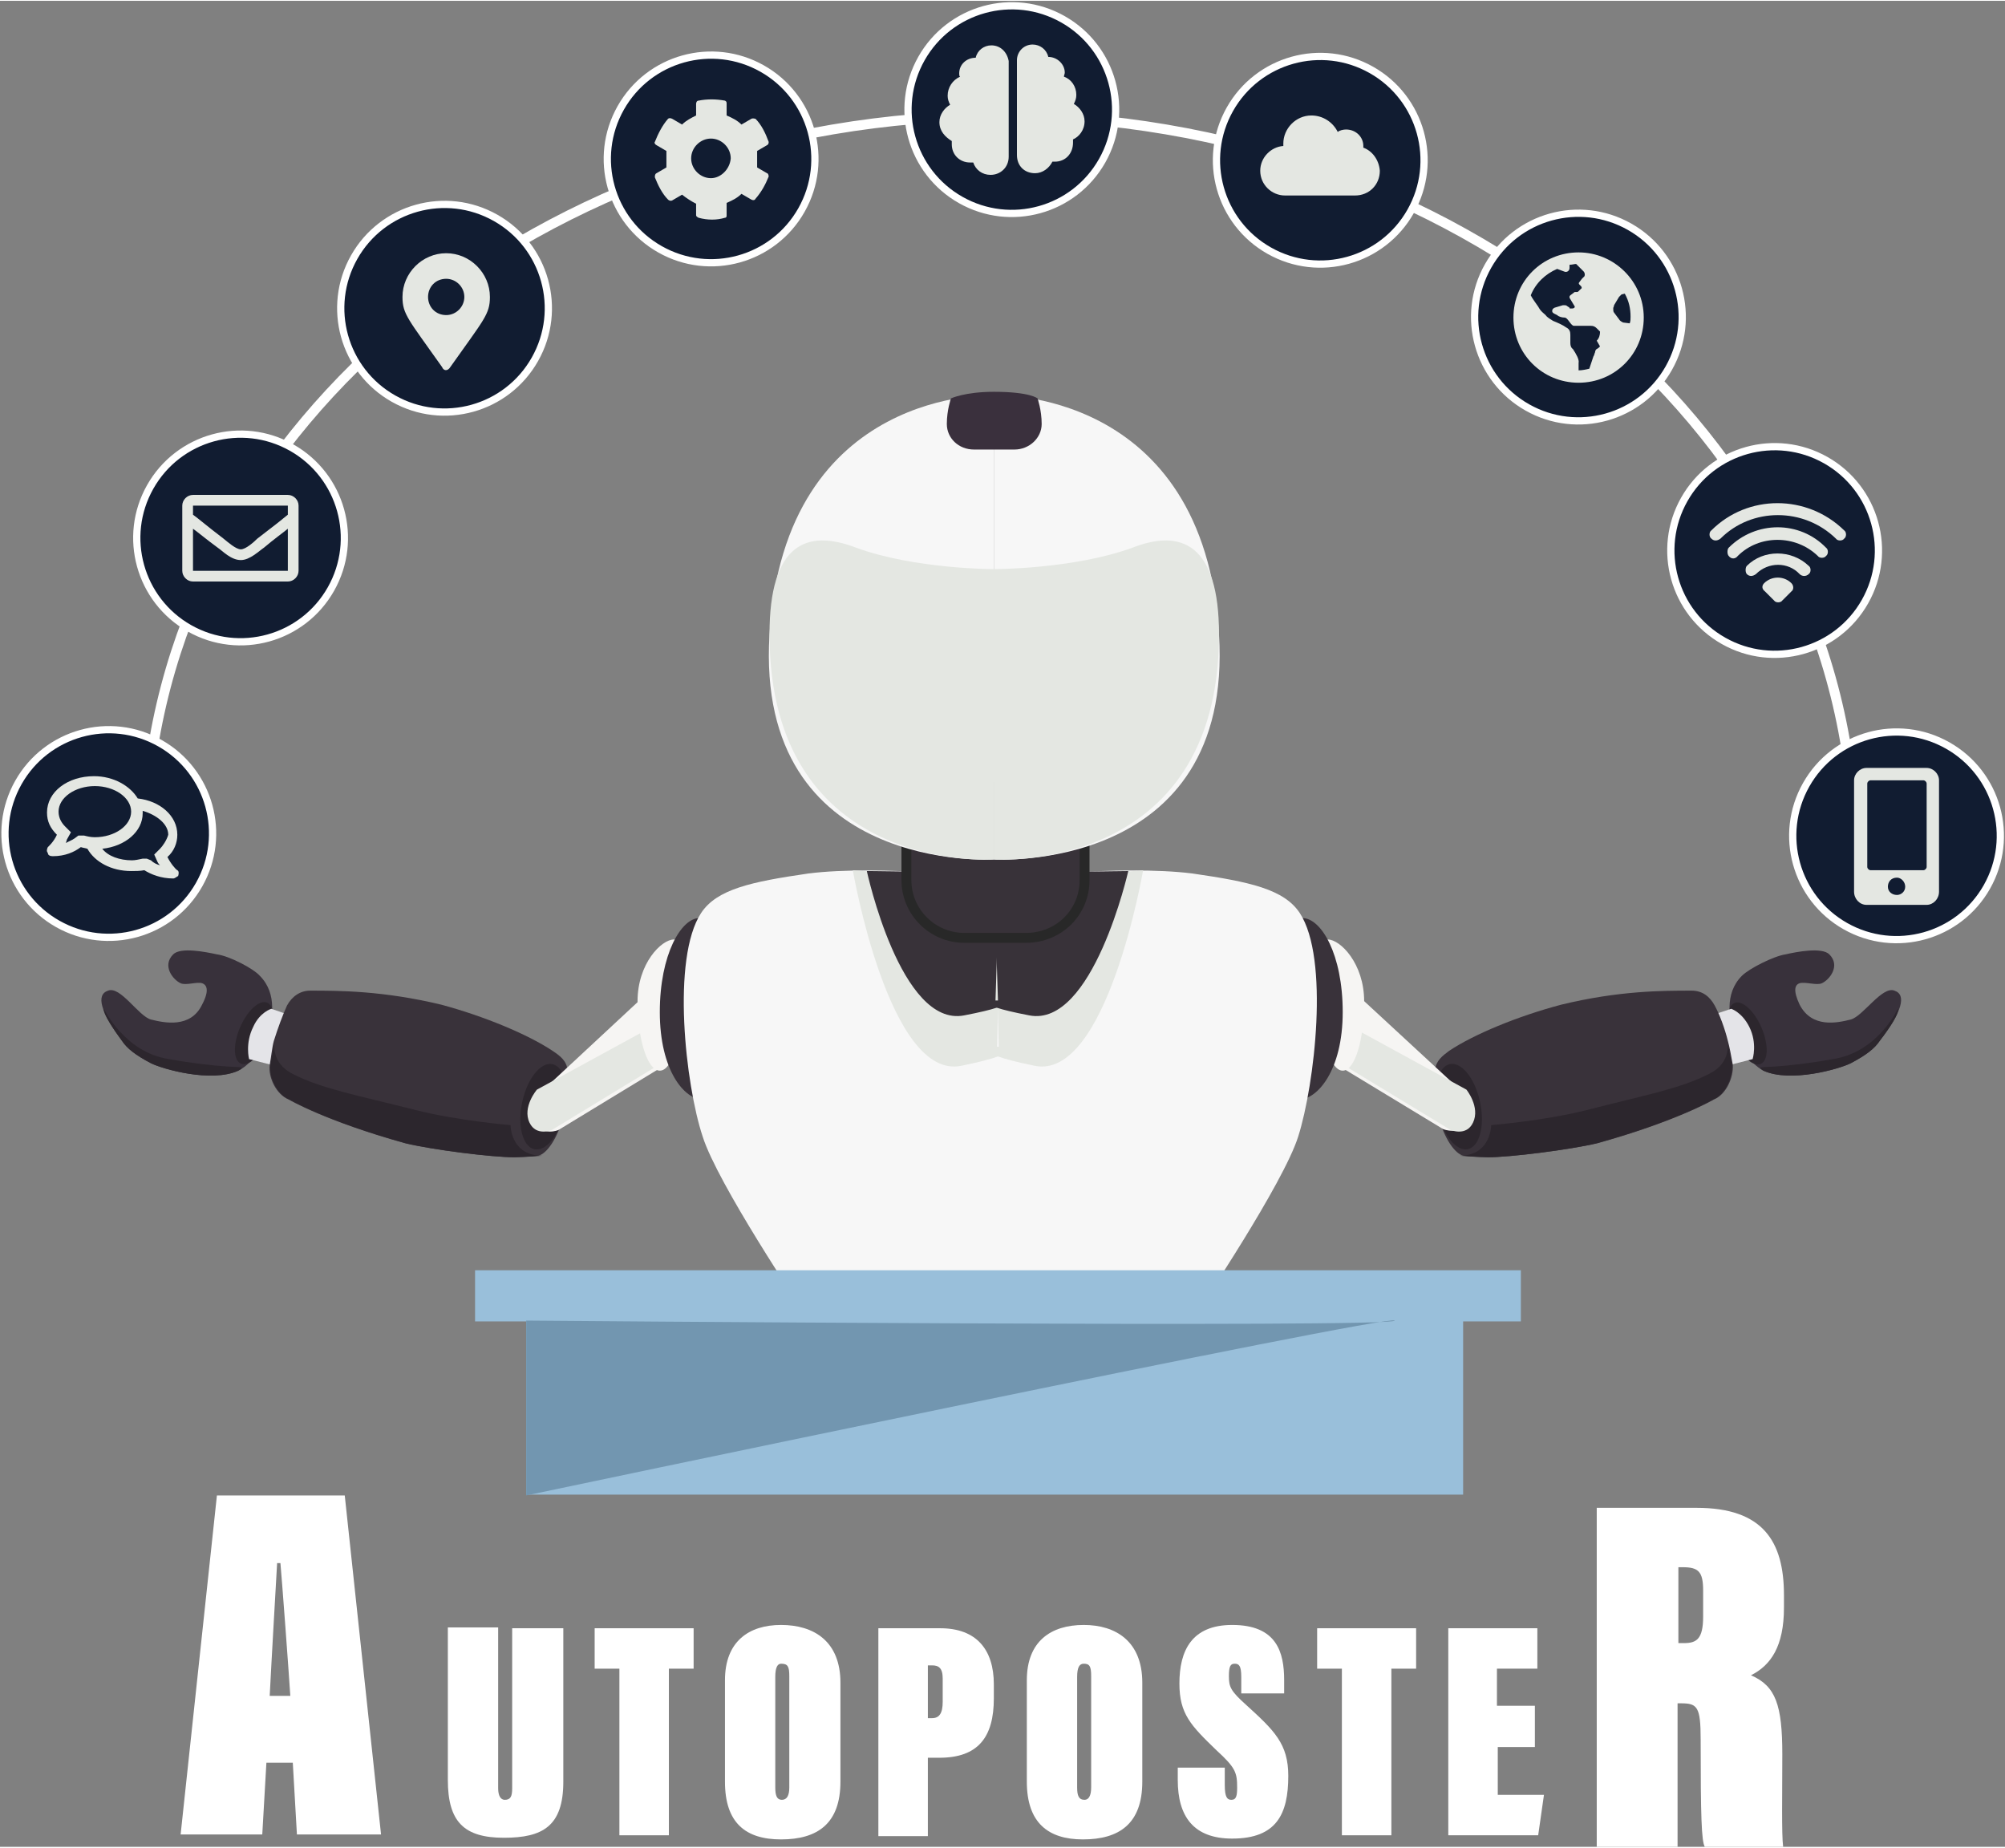 <?xml version="1.0" encoding="UTF-8"?>
<!DOCTYPE svg PUBLIC "-//W3C//DTD SVG 1.1//EN" "http://www.w3.org/Graphics/SVG/1.1/DTD/svg11.dtd">
<!-- Creator: CorelDRAW 2017 -->
<svg xmlns="http://www.w3.org/2000/svg" xml:space="preserve" width="280px" height="258px" version="1.1" style="shape-rendering:geometricPrecision; text-rendering:geometricPrecision; image-rendering:optimizeQuality; fill-rule:evenodd; clip-rule:evenodd"
viewBox="0 0 24.31 22.38"
 xmlns:xlink="http://www.w3.org/1999/xlink">
 <rect x="0" y="0" width="24.31" height="22.38" fill="#808080" stroke="none"/>
 <defs>
  <style type="text/css">
   <![CDATA[
    .str0 {stroke:#282828;stroke-width:0.12;stroke-miterlimit:22.926}
    .str2 {stroke:white;stroke-width:0.12;stroke-miterlimit:22.926}
    .str1 {stroke:white;stroke-width:0.12;stroke-linecap:round;stroke-miterlimit:22.926;stroke-dasharray:158.33 158.34}
    .fil11 {fill:none}
    .fil12 {fill:#111C31}
    .fil1 {fill:#2C262D}
    .fil0 {fill:#38313B}
    .fil7 {fill:#383239}
    .fil3 {fill:#39323A}
    .fil8 {fill:#3A303D}
    .fil10 {fill:#7296B0}
    .fil9 {fill:#99BFDA}
    .fil2 {fill:#E4E4E8}
    .fil5 {fill:#E4E7E2}
    .fil4 {fill:#F6F5F3}
    .fil6 {fill:#F7F7F7}
    .fil13 {fill:white}
   ]]>
  </style>
 </defs>
 <g id="Слой_x0020_1">
  <g id="_640328064">
   <g>
    <path class="fil0" d="M3.15 11.82c0.22,0.22 0.15,0.54 0.09,0.71 -0.04,0.12 -0.17,0.35 -0.35,0.44 -0.33,0.15 -0.92,-0.02 -1.06,-0.09 -0.19,-0.1 -0.29,-0.18 -0.35,-0.27 -0.26,-0.35 -0.32,-0.56 -0.17,-0.61 0.15,-0.06 0.37,0.31 0.52,0.35 0.16,0.04 0.48,0.11 0.62,-0.18 0.09,-0.17 0.06,-0.24 0,-0.26 -0.06,-0.02 -0.2,0.03 -0.26,0 -0.09,-0.04 -0.23,-0.21 -0.09,-0.35 0.09,-0.09 0.39,-0.03 0.53,0 0.15,0.02 0.44,0.17 0.52,0.26z"/>
    <path class="fil1" d="M2.89 12.97c-0.33,0.15 -0.92,-0.02 -1.06,-0.09 -0.19,-0.1 -0.29,-0.18 -0.35,-0.27 -0.26,-0.35 -0.22,-0.39 -0.22,-0.39 0,0 0.25,0.53 0.79,0.61 0.28,0.05 0.54,0.08 0.71,0.09 0.16,0.01 0.22,0 0.13,0.05z"/>
    <ellipse class="fil1" transform="matrix(0.291 -0.671 0.671 0.291 3.08 12.515)" rx="0.55" ry="0.25"/>
    <path class="fil2" d="M3.55 12.31l-0.26 -0.09c0,0 -0.14,0.04 -0.22,0.22 -0.1,0.2 -0.05,0.39 -0.05,0.39l0.35 0.09 0.18 -0.61z"/>
    <path class="fil3" d="M6.88 12.96c-0.01,-0.11 -0.09,-0.17 -0.18,-0.23 -0.3,-0.2 -0.83,-0.42 -1.35,-0.56 -0.71,-0.17 -1.24,-0.17 -1.59,-0.17 -0.12,0 -0.22,0.07 -0.28,0.18 -0.05,0.11 -0.11,0.27 -0.16,0.43 -0.02,0.07 -0.03,0.18 -0.05,0.29 -0.02,0.15 0.08,0.36 0.23,0.42 0,0 0.44,0.26 1.41,0.53 0.33,0.08 1.05,0.17 1.32,0.17 0.02,0 0.17,0 0.3,-0.02 0.09,-0.02 0.23,-0.19 0.31,-0.51 0.06,-0.2 0.06,-0.4 0.04,-0.53z"/>
    <path class="fil1" d="M5.05 13.45c-0.71,-0.18 -1.15,-0.26 -1.5,-0.44 -0.28,-0.14 -0.22,-0.4 -0.22,-0.4 0,0 -0.03,0.18 -0.05,0.29 -0.02,0.15 0.08,0.36 0.23,0.42 0,0 0.44,0.26 1.41,0.53 0.33,0.08 1.05,0.17 1.32,0.17 0.02,0 0.44,-0.02 0.3,-0.02 -0.35,-0.02 -0.35,-0.37 -0.35,-0.37 0,0 -0.62,-0.05 -1.14,-0.18z"/>
    <ellipse class="fil1" transform="matrix(0.152 -0.716 0.716 0.152 6.589 13.407)" rx="0.72" ry="0.36"/>
    <path class="fil4" d="M8.38 12.71l-0.22 -0.97 -1.57 1.46c0,0 -0.18,0.21 -0.09,0.4 0.08,0.17 0.27,0.09 0.27,0.09l1.61 -0.98z"/>
    <path class="fil5" d="M8.3 12.71l-0.16 -0.4 -1.63 0.89c0,0 -0.18,0.21 -0.09,0.4 0.08,0.17 0.27,0.09 0.27,0.09l1.61 -0.98z"/>
    <path class="fil4" d="M8.26 12.13c0,-0.46 0.06,-0.75 -0.09,-0.75 -0.15,0 -0.44,0.29 -0.44,0.75 0,0.46 0.12,0.84 0.27,0.84 0.15,0 0.26,-0.38 0.26,-0.84z"/>
    <g>
     <path class="fil3" d="M8.48 11.12c-0.22,0 -0.48,0.44 -0.48,1.14 0,0.71 0.3,1.06 0.52,1.06l-0.04 -2.2zm0 0l0 0 0 0z"/>
    </g>
   </g>
   <path class="fil0" d="M21.12 11.82c-0.22,0.22 -0.15,0.54 -0.09,0.71 0.05,0.12 0.18,0.35 0.35,0.44 0.33,0.15 0.92,-0.02 1.06,-0.09 0.19,-0.1 0.29,-0.18 0.35,-0.27 0.27,-0.35 0.33,-0.56 0.18,-0.61 -0.15,-0.06 -0.38,0.31 -0.53,0.35 -0.16,0.04 -0.47,0.11 -0.62,-0.18 -0.08,-0.17 -0.06,-0.24 0,-0.26 0.07,-0.02 0.21,0.03 0.27,0 0.09,-0.04 0.23,-0.21 0.09,-0.35 -0.09,-0.09 -0.4,-0.03 -0.53,0 -0.14,0.02 -0.44,0.17 -0.53,0.26z"/>
   <path class="fil1" d="M21.38 12.97c0.33,0.15 0.92,-0.02 1.06,-0.09 0.19,-0.1 0.29,-0.18 0.35,-0.27 0.27,-0.35 0.22,-0.39 0.22,-0.39 0,0 -0.24,0.53 -0.79,0.61 -0.27,0.05 -0.54,0.08 -0.7,0.09 -0.16,0.01 -0.22,0 -0.14,0.05z"/>
   <ellipse class="fil1" transform="matrix(0.671 -0.291 0.291 0.671 21.189 12.519)" rx="0.25" ry="0.55"/>
   <path class="fil2" d="M20.72 12.31l0.27 -0.09c0,0 0.13,0.04 0.22,0.22 0.1,0.2 0.04,0.39 0.04,0.39l-0.35 0.09 -0.18 -0.61z"/>
   <path class="fil3" d="M17.4 12.96c0.01,-0.11 0.09,-0.17 0.17,-0.23 0.3,-0.2 0.83,-0.42 1.36,-0.56 0.7,-0.17 1.23,-0.17 1.58,-0.17 0.13,0 0.22,0.07 0.28,0.18 0.06,0.11 0.12,0.27 0.16,0.43 0.02,0.07 0.04,0.18 0.06,0.29 0.01,0.15 -0.08,0.36 -0.23,0.42 0,0 -0.44,0.26 -1.41,0.53 -0.34,0.08 -1.06,0.17 -1.32,0.17 -0.03,0 -0.18,0 -0.31,-0.02 -0.09,-0.02 -0.23,-0.19 -0.31,-0.51 -0.06,-0.2 -0.05,-0.4 -0.03,-0.53z"/>
   <path class="fil1" d="M19.23 13.45c0.7,-0.18 1.14,-0.26 1.49,-0.44 0.29,-0.14 0.22,-0.4 0.22,-0.4 0,0 0.04,0.18 0.06,0.29 0.01,0.15 -0.08,0.36 -0.23,0.42 0,0 -0.44,0.26 -1.41,0.53 -0.33,0.08 -1.06,0.17 -1.32,0.17 -0.03,0 -0.44,-0.02 -0.31,-0.02 0.35,-0.02 0.35,-0.37 0.35,-0.37 0,0 0.63,-0.05 1.15,-0.18z"/>
   <ellipse class="fil1" transform="matrix(0.716 -0.152 0.152 0.716 17.688 13.406)" rx="0.36" ry="0.72"/>
   <path class="fil4" d="M16.11 11.73l1.58 1.46c0,0 0.17,0.21 0.09,0.4 -0.08,0.17 -0.28,0.09 -0.28,0.09l-1.6 -0.97 0.21 -0.98z"/>
   <path class="fil5" d="M16.15 12.31l1.63 0.89c0,0 0.17,0.21 0.08,0.4 -0.08,0.17 -0.27,0.09 -0.27,0.09l-1.6 -0.97 0.16 -0.41z"/>
   <path class="fil4" d="M16.54 12.13c0,0.46 -0.11,0.84 -0.26,0.84 -0.15,0 -0.26,-0.38 -0.26,-0.84 0,-0.46 -0.07,-0.75 0.08,-0.75 0.15,0 0.44,0.29 0.44,0.75z"/>
   <path class="fil3" d="M16.28 12.26c0,0.71 -0.31,1.06 -0.53,1.06 -0.22,0 -0.35,-0.22 -0.35,-0.93 0,-0.7 0.17,-1.27 0.39,-1.27 0.23,0 0.49,0.44 0.49,1.14z"/>
   <g id="_639342192">
    <g>
     <g>
      <path class="fil6" d="M12.13 10.64c0,0 -1.47,-0.17 -2.33,-0.06 -0.69,0.1 -1.11,0.19 -1.3,0.48 -0.36,0.55 -0.19,2.08 0.02,2.71 0.18,0.57 1.2,2.09 1.2,2.09l2.5 -0.09 -0.09 -5.13zm0 0l0 0 0 0z"/>
     </g>
    </g>
    <g id="_639338960">
     <g>
      <path class="fil6" d="M12.13 10.64c0,0 1.46,-0.17 2.33,-0.06 0.69,0.1 1.11,0.19 1.3,0.48 0.36,0.55 0.18,2.08 -0.02,2.71 -0.18,0.57 -1.2,2.09 -1.2,2.09l-2.41 -0.04 0 -5.18zm0 0l0 0 0 0z"/>
     </g>
    </g>
   </g>
   <g>
    <g>
     <g>
      <path class="fil5" d="M12.13 10.69l-1.79 -0.15c0,0 0.44,2.56 1.32,2.37 0.88,-0.18 0.43,-0.23 0.43,-0.23l0.04 -1.99zm0 0l0 0 0 0z"/>
     </g>
    </g>
    <g>
     <g>
      <path class="fil5" d="M12.06 10.69l1.8 -0.15c0,0 -0.44,2.56 -1.32,2.37 -0.88,-0.18 -0.43,-0.23 -0.43,-0.23l-0.05 -1.99zm0 0l0 0 0 0z"/>
     </g>
    </g>
   </g>
   <g>
    <g>
     <g>
      <path class="fil7" d="M12.12 10.57l-1.61 -0.02c0,0 0.41,1.9 1.18,1.75 0.78,-0.15 0.38,-0.18 0.38,-0.18l0.05 -1.55zm0 0l0 0 0 0z"/>
     </g>
    </g>
    <g>
     <g>
      <path class="fil7" d="M12.05 10.57l1.63 -0.02c0,0 -0.43,1.9 -1.2,1.75 -0.78,-0.15 -0.38,-0.18 -0.38,-0.18l-0.05 -1.55zm0 0l0 0 0 0z"/>
     </g>
    </g>
   </g>
   <path class="fil7 str0" d="M12.44 11.36l-0.75 0c-0.38,0 -0.7,-0.31 -0.7,-0.7l0 -0.42c0,-0.39 0.32,-0.71 0.7,-0.71l0.75 0c0.39,0 0.71,0.32 0.71,0.71l0 0.42c0,0.39 -0.31,0.7 -0.71,0.7z"/>
   <g>
    <g>
     <g>
      <path class="fil6" d="M12.05 4.78c0,0 -2.54,-0.1 -2.72,2.9 -0.18,2.91 2.72,2.73 2.72,2.73l0 -5.63zm0 0l0 0 0 0z"/>
     </g>
    </g>
    <g>
     <g>
      <path class="fil6" d="M12.05 4.78c0,0 2.55,-0.1 2.73,2.9 0.18,2.91 -2.73,2.73 -2.73,2.73l0 -5.63zm0 0l0 0 0 0z"/>
     </g>
    </g>
   </g>
   <g>
    <g>
     <g>
      <path class="fil5" d="M12.05 6.89c0,0 -0.96,0 -1.67,-0.26 -0.6,-0.23 -1.05,-0.05 -1.05,1.05 0,2.92 2.72,2.73 2.72,2.73l0 -3.52zm0 0l0 0 0 0z"/>
     </g>
    </g>
    <g>
     <g>
      <path class="fil5" d="M12.05 6.89c0,0 0.97,0 1.68,-0.26 0.59,-0.23 1.05,-0.05 1.05,1.05 0,2.92 -2.73,2.73 -2.73,2.73l0 -3.52zm0 0l0 0 0 0z"/>
     </g>
    </g>
   </g>
   <path class="fil8" d="M12.3 5.44l-0.49 0c-0.19,0 -0.33,-0.14 -0.33,-0.31l0 0c0,-0.17 0.05,-0.31 0.05,-0.31 0,0 0.17,-0.08 0.52,-0.08 0.44,0 0.53,0.08 0.53,0.08 0,0 0.05,0.14 0.05,0.31l0 0c0,0.17 -0.15,0.31 -0.33,0.31z"/>
   <g id="Слой_5">
    <rect class="fil9" x="5.76" y="15.39" width="12.68" height="0.62"/>
   </g>
   <g id="Слой_6">
    <rect class="fil9" x="6.38" y="16" width="11.36" height="2.11"/>
   </g>
   <g id="Слой_8">
    <path class="fil10" d="M6.38 16l0 0 0 2.12c0,0 10.5,-2.21 10.53,-2.12 0.03,0.09 -10.53,0 -10.53,0z"/>
   </g>
   <path class="fil11 str1" d="M1.77 9.82c0.28,-4.7 4.81,-8.43 10.35,-8.43 5.53,0 10.06,3.73 10.35,8.43"/>
   <circle class="fil12 str2" transform="matrix(0.36 -0.637 0.637 0.36 22.995 10.123)" r="1.72"/>
   <circle class="fil12 str2" transform="matrix(0.36 -0.637 0.637 0.36 21.517 6.664)" r="1.72"/>
   <circle class="fil12 str2" transform="matrix(0.36 -0.637 0.637 0.36 19.138 3.834)" r="1.72"/>
   <circle class="fil12 str2" transform="matrix(0.36 -0.637 0.637 0.36 16.008 1.933)" r="1.72"/>
   <circle class="fil12 str2" transform="matrix(0.36 -0.637 0.637 0.36 12.268 1.319)" r="1.72"/>
   <circle class="fil12 str2" transform="matrix(0.36 -0.637 0.637 0.36 8.622 1.917)" r="1.72"/>
   <circle class="fil12 str2" transform="matrix(0.36 -0.637 0.637 0.36 5.39 3.727)" r="1.72"/>
   <circle class="fil12 str2" transform="matrix(0.36 -0.637 0.637 0.36 2.917 6.512)" r="1.72"/>
   <circle class="fil12 str2" transform="matrix(0.36 -0.637 0.637 0.36 1.319 10.095)" r="1.72"/>
   <g id="Слой_x0020_1_0">
    <path class="fil5" d="M19.14 3.05c-0.44,0 -0.79,0.35 -0.79,0.79 0,0.44 0.35,0.79 0.79,0.79 0.44,0 0.79,-0.35 0.79,-0.79 0,-0.44 -0.36,-0.79 -0.79,-0.79l0 0zm0.26 1.14c-0.01,0.01 -0.03,0.03 -0.04,0.03 -0.01,0.01 -0.02,0.02 -0.02,0.04 -0.01,0.02 -0.01,0.04 -0.02,0.05l-0.05 0.15c-0.04,0.01 -0.09,0.02 -0.13,0.02l0 -0.09c0.01,-0.04 -0.03,-0.11 -0.07,-0.17 -0.02,-0.01 -0.03,-0.04 -0.03,-0.07l0 -0.1c0,-0.04 -0.01,-0.07 -0.05,-0.09 -0.04,-0.03 -0.11,-0.06 -0.16,-0.08 -0.03,-0.02 -0.07,-0.04 -0.09,-0.07l0 0c-0.02,-0.02 -0.05,-0.04 -0.07,-0.07 -0.02,-0.04 -0.08,-0.11 -0.11,-0.17 0.06,-0.15 0.18,-0.26 0.32,-0.32l0.08 0.03c0.04,0.02 0.07,-0.01 0.07,-0.04l0 -0.04c0.03,0 0.06,-0.01 0.08,-0.01l0.09 0.09c0.02,0.02 0.02,0.06 0,0.07l-0.02 0.02 -0.03 0.04c-0.01,0.01 -0.01,0.02 0,0.03l0.02 0.02c0.01,0.01 0.01,0.03 0,0.03l-0.03 0.03c-0.01,0.01 -0.01,0.01 -0.02,0.01 0,0 0,0 0,0l-0.02 0c-0.01,0 -0.01,0 -0.02,0.01l-0.04 0.03c-0.01,0.01 -0.01,0.01 -0.01,0.02 0,0 0,0.01 0,0.01l0.06 0.1c0.01,0.01 0,0.03 -0.03,0.03l-0.02 0c-0.01,0 -0.01,0 -0.01,-0.01l-0.03 -0.02c-0.01,-0.01 -0.02,-0.01 -0.04,-0.01 0,0 0,0 -0.01,0l-0.1 0.03c-0.02,0.01 -0.03,0.02 -0.03,0.04l0 0c0,0.02 0.01,0.02 0.02,0.03l0.04 0.02c0.02,0.02 0.06,0.03 0.09,0.03 0.04,0 0.07,0.09 0.11,0.1l0.21 0c0.03,0 0.05,0.01 0.07,0.03l0.04 0.04c0,0.04 -0.01,0.08 -0.04,0.11l0.04 0.07 0 0zm0.28 -0.29c-0.02,-0.01 -0.04,-0.02 -0.05,-0.04l-0.06 -0.08c-0.01,-0.01 -0.01,-0.03 -0.01,-0.05 0,-0.02 0.01,-0.02 0.01,-0.04l0.06 -0.1c0.01,-0.01 0.02,-0.02 0.03,-0.03l0.04 -0.01c0.05,0.09 0.07,0.18 0.07,0.28 0,0.03 0,0.05 -0.01,0.08l-0.08 -0.01 0 0z"/>
   </g>
   <g id="Слой_x0020_1_1_">
    <path class="fil5" d="M23.36 9.3l-0.73 0c-0.08,0 -0.15,0.07 -0.15,0.15l0 1.35c0,0.09 0.07,0.16 0.15,0.16l0.73 0c0.08,0 0.15,-0.07 0.15,-0.16l0 -1.35c0,-0.08 -0.07,-0.15 -0.15,-0.15l0 0zm-0.36 1.54c-0.06,0 -0.11,-0.04 -0.11,-0.1 0,-0.06 0.04,-0.11 0.11,-0.11 0.05,0 0.1,0.05 0.1,0.11 0,0.06 -0.05,0.1 -0.1,0.1zm0.36 -0.34c0,0.02 -0.02,0.04 -0.04,0.04l-0.64 0c-0.02,0 -0.04,-0.02 -0.04,-0.04l0 -1.01c0,-0.02 0.02,-0.04 0.04,-0.04l0.64 0c0.02,0 0.04,0.02 0.04,0.04l0 1.01 0 0z"/>
   </g>
   <g id="Слой_x0020_1_2_">
    <path class="fil5" d="M2.03 10.38c0.08,-0.07 0.12,-0.17 0.12,-0.27 0,-0.23 -0.21,-0.41 -0.48,-0.44 -0.09,-0.15 -0.29,-0.27 -0.53,-0.27 -0.32,0 -0.57,0.19 -0.57,0.44 0,0.11 0.04,0.19 0.12,0.27 -0.04,0.09 -0.11,0.15 -0.11,0.15 -0.01,0.02 -0.02,0.05 0,0.07 0,0.03 0.03,0.04 0.06,0.04 0.15,0 0.26,-0.05 0.34,-0.11 0.03,0.01 0.05,0.01 0.08,0.02 0.09,0.16 0.29,0.27 0.53,0.27 0.05,0 0.11,0 0.16,-0.01 0.08,0.05 0.2,0.1 0.35,0.1 0.02,0 0.04,-0.02 0.06,-0.03 0.01,-0.03 0.01,-0.06 -0.01,-0.07 -0.02,-0.01 -0.08,-0.08 -0.12,-0.16l0 0 0 0zm-1.08 -0.26l-0.04 0.03c-0.04,0.03 -0.08,0.04 -0.11,0.06 0,-0.01 0.01,-0.03 0.01,-0.04l0.05 -0.09 -0.07 -0.07c-0.04,-0.04 -0.08,-0.1 -0.08,-0.18 0,-0.17 0.2,-0.31 0.44,-0.31 0.24,0 0.44,0.14 0.44,0.31 0,0.17 -0.2,0.31 -0.44,0.31 -0.05,0 -0.09,-0.01 -0.13,-0.02l-0.07 0 0 0 0 0zm0.99 0.16l-0.07 0.07 0.04 0.09c0.01,0.02 0.02,0.03 0.03,0.04 -0.04,-0.01 -0.08,-0.03 -0.11,-0.06l-0.05 -0.02 -0.05 0c-0.05,0.01 -0.09,0.02 -0.13,0.02 -0.15,0 -0.29,-0.05 -0.36,-0.14 0.28,-0.03 0.49,-0.21 0.49,-0.43 0,-0.01 0,-0.02 0,-0.03 0.17,0.05 0.31,0.16 0.31,0.29 -0.02,0.07 -0.07,0.14 -0.1,0.17l0 0z"/>
   </g>
   <g id="Слой_x0020_1_3_">
    <path class="fil5" d="M5.36 4.44c-0.41,-0.58 -0.48,-0.64 -0.48,-0.85 0,-0.29 0.24,-0.53 0.53,-0.53 0.29,0 0.53,0.24 0.53,0.53 0,0.21 -0.07,0.27 -0.48,0.85 -0.03,0.05 -0.08,0.05 -0.1,0l0 0zm0.05 -0.63c0.12,0 0.22,-0.1 0.22,-0.22 0,-0.12 -0.1,-0.22 -0.22,-0.22 -0.13,0 -0.22,0.1 -0.22,0.22 0,0.12 0.09,0.22 0.22,0.22z"/>
   </g>
   <g id="Слой_x0020_1_4_">
    <path class="fil5" d="M20.86 6.52c0.38,-0.38 1.01,-0.38 1.4,0 0.02,0.03 0.08,0.03 0.1,0 0.03,-0.02 0.03,-0.08 0,-0.1 -0.45,-0.44 -1.17,-0.44 -1.61,0 -0.03,0.02 -0.03,0.08 0,0.1 0.03,0.03 0.07,0.03 0.11,0zm0.21 0.21c0.26,-0.26 0.7,-0.26 0.97,0 0.02,0.03 0.08,0.03 0.1,0 0.03,-0.02 0.03,-0.08 0,-0.1 -0.32,-0.33 -0.85,-0.33 -1.18,0 -0.02,0.02 -0.02,0.08 0,0.1 0.03,0.04 0.08,0.04 0.11,0zm0.22 0.22c0.15,-0.15 0.39,-0.15 0.53,0 0.03,0.03 0.08,0.03 0.11,0 0.03,-0.02 0.03,-0.08 0,-0.1 -0.21,-0.2 -0.55,-0.2 -0.75,0 -0.02,0.02 -0.02,0.08 0,0.1 0.03,0.03 0.07,0.03 0.11,0zm0.1 0.11c0.09,-0.09 0.24,-0.09 0.33,0 0.03,0.03 0.03,0.08 0,0.1l-0.11 0.11c-0.02,0.03 -0.08,0.03 -0.1,0l-0.11 -0.11c-0.04,-0.03 -0.04,-0.07 -0.01,-0.1z"/>
   </g>
   <g id="Слой_x0020_1_5_">
    <path class="fil5" d="M9.3 2.09l-0.12 -0.07c0,-0.07 0,-0.14 0,-0.2l0.12 -0.07c0.02,-0.01 0.02,-0.03 0.02,-0.04 -0.04,-0.11 -0.09,-0.21 -0.16,-0.28 -0.01,0 -0.03,-0.01 -0.05,0l-0.12 0.07c-0.05,-0.05 -0.11,-0.08 -0.18,-0.11l0 -0.14c0,-0.02 0,-0.03 -0.02,-0.04 -0.11,-0.02 -0.22,-0.02 -0.32,0 -0.02,0 -0.03,0.02 -0.03,0.04l0 0.14c-0.06,0.03 -0.12,0.06 -0.17,0.11l-0.12 -0.07c-0.02,-0.01 -0.04,-0.01 -0.05,0 -0.07,0.08 -0.12,0.18 -0.16,0.28 -0.01,0.01 0,0.03 0.02,0.04l0.12 0.07c0,0.07 0,0.14 0,0.2l-0.12 0.07c-0.02,0.01 -0.02,0.03 -0.02,0.05 0.04,0.1 0.09,0.2 0.16,0.27 0.01,0.01 0.03,0.02 0.05,0.01l0.12 -0.07c0.05,0.04 0.11,0.08 0.17,0.11l0 0.14c0,0.01 0.01,0.02 0.03,0.03 0.11,0.03 0.22,0.03 0.32,0 0.02,0 0.02,-0.02 0.02,-0.03l0 -0.15c0.07,-0.03 0.13,-0.06 0.18,-0.11l0.12 0.07c0.02,0.01 0.04,0.01 0.05,-0.01 0.07,-0.08 0.12,-0.17 0.16,-0.27 0,-0.02 -0.01,-0.04 -0.02,-0.04l0 0 0 0zm-0.68 0.06c-0.13,0 -0.24,-0.11 -0.24,-0.24 0,-0.13 0.11,-0.24 0.24,-0.24 0.13,0 0.24,0.11 0.24,0.24 -0.01,0.13 -0.12,0.24 -0.24,0.24z"/>
   </g>
   <g id="_2349102592816">
    <path class="fil5" d="M16.53 1.78c0,-0.01 0,-0.01 0,-0.02 0,-0.11 -0.09,-0.2 -0.21,-0.2 -0.03,0 -0.08,0.01 -0.1,0.03 -0.06,-0.12 -0.18,-0.2 -0.32,-0.2 -0.19,0 -0.34,0.16 -0.34,0.34 0,0.01 0,0.02 0,0.03 -0.15,0.01 -0.28,0.14 -0.28,0.3 0,0.17 0.14,0.3 0.3,0.3l0.85 0c0.17,0 0.3,-0.13 0.3,-0.3 -0.01,-0.13 -0.09,-0.24 -0.2,-0.28z"/>
   </g>
   <g id="Слой_x0020_1_6_">
    <path class="fil5" d="M3.49 5.99l-1.15 0c-0.07,0 -0.13,0.06 -0.13,0.13l0 0.79c0,0.07 0.06,0.13 0.13,0.13l1.15 0c0.07,0 0.13,-0.06 0.13,-0.13l0 -0.79c0,-0.07 -0.06,-0.13 -0.13,-0.13zm0 0.13l0 0.11c-0.06,0.05 -0.16,0.13 -0.37,0.29 -0.04,0.04 -0.14,0.13 -0.2,0.13 -0.06,0 -0.16,-0.09 -0.21,-0.13 -0.21,-0.16 -0.3,-0.24 -0.37,-0.29l0 -0.11 1.15 0zm-1.15 0.79l0 -0.51c0.07,0.05 0.15,0.12 0.3,0.23 0.06,0.04 0.16,0.15 0.28,0.15 0.11,0 0.22,-0.11 0.28,-0.15 0.13,-0.11 0.23,-0.18 0.29,-0.23l0 0.51 -1.15 0 0 0z"/>
   </g>
   <g>
    <g>
     <path class="fil13" d="M6.04 19.73l0 1.94c0,0.09 0.03,0.14 0.08,0.14 0.07,0 0.09,-0.04 0.09,-0.14l0 -1.94 0.62 0 0 1.86c0,0.54 -0.25,0.68 -0.72,0.68 -0.48,0 -0.68,-0.19 -0.68,-0.7l0 -1.85 0.61 0 0 0.01z"/>
     <polygon class="fil13" points="7.51,20.22 7.21,20.22 7.21,19.73 8.41,19.73 8.41,20.22 8.11,20.22 8.11,22.24 7.51,22.24 "/>
     <path class="fil13" d="M10.19 20.39l0 1.2c0,0.51 -0.28,0.7 -0.72,0.7 -0.43,0 -0.68,-0.2 -0.68,-0.7l0 -1.23c0,-0.47 0.29,-0.67 0.68,-0.67 0.4,0 0.72,0.2 0.72,0.7zm-0.79 -0.07l0 1.34c0,0.1 0.02,0.15 0.08,0.15 0.06,0 0.09,-0.05 0.09,-0.15l0 -1.35c0,-0.12 -0.02,-0.15 -0.1,-0.15 -0.04,0 -0.07,0.04 -0.07,0.16z"/>
     <path class="fil13" d="M10.65 19.73l0.75 0c0.44,0 0.65,0.26 0.65,0.68l0 0.17c0,0.47 -0.19,0.72 -0.66,0.72l-0.14 0 0 0.95 -0.6 0 0 -2.52 0 0zm0.59 1.09l0.06 0c0.09,0 0.13,-0.06 0.13,-0.2l0 -0.28c0,-0.13 -0.05,-0.16 -0.13,-0.16l-0.05 0 0 0.64 -0.01 0z"/>
     <path class="fil13" d="M13.85 20.39l0 1.2c0,0.51 -0.28,0.7 -0.72,0.7 -0.42,0 -0.68,-0.2 -0.68,-0.7l0 -1.23c0,-0.47 0.29,-0.67 0.69,-0.67 0.39,0 0.71,0.2 0.71,0.7zm-0.79 -0.07l0 1.34c0,0.1 0.02,0.15 0.09,0.15 0.05,0 0.08,-0.05 0.08,-0.15l0 -1.35c0,-0.12 -0.02,-0.15 -0.09,-0.15 -0.05,0 -0.08,0.04 -0.08,0.16z"/>
     <path class="fil13" d="M14.85 21.43l0 0.2c0,0.15 0.03,0.18 0.08,0.18 0.06,0 0.07,-0.05 0.07,-0.15 0,-0.18 -0.02,-0.24 -0.25,-0.45 -0.31,-0.3 -0.45,-0.44 -0.45,-0.81 0,-0.4 0.15,-0.71 0.64,-0.71 0.54,0 0.63,0.33 0.63,0.67l0 0.16 -0.52 0 0 -0.2c0,-0.14 -0.03,-0.16 -0.08,-0.16 -0.05,0 -0.07,0.03 -0.07,0.15 0,0.13 0.02,0.18 0.21,0.35 0.34,0.31 0.51,0.47 0.51,0.86 0,0.46 -0.14,0.76 -0.68,0.76 -0.47,0 -0.66,-0.27 -0.66,-0.71l0 -0.15 0.57 0 0 0.01z"/>
     <polygon class="fil13" points="16.27,20.22 15.97,20.22 15.97,19.73 17.17,19.73 17.17,20.22 16.87,20.22 16.87,22.24 16.27,22.24 "/>
     <polygon class="fil13" points="18.62,21.17 18.16,21.17 18.16,21.75 18.72,21.75 18.65,22.24 17.56,22.24 17.56,19.73 18.64,19.73 18.64,20.22 18.15,20.22 18.15,20.67 18.61,20.67 18.61,21.17 "/>
    </g>
   </g>
   <g>
    <g>
     <path class="fil13" d="M3.23 21.36l-0.05 0.87 -0.99 0 0.44 -4.11 1.55 0 0.44 4.11 -1.02 0 -0.05 -0.87 -0.32 0zm0.29 -0.81c-0.02,-0.31 -0.1,-1.39 -0.12,-1.61l-0.04 0c-0.01,0.18 -0.07,1.21 -0.09,1.61l0.25 0z"/>
    </g>
   </g>
   <g>
    <g>
     <path class="fil13" d="M20.34 20.64l0 1.74 -0.98 0 0 -4.11 1.21 0c0.81,0 1.06,0.41 1.06,1.06l0 0.15c0,0.47 -0.16,0.7 -0.4,0.82 0.3,0.13 0.38,0.36 0.38,0.96 0,0.49 -0.01,0.96 0.01,1.12l-0.95 0c-0.04,-0.07 -0.05,-0.37 -0.05,-1.3 0,-0.4 -0.04,-0.44 -0.24,-0.44l-0.04 0zm0.01 -0.73l0.07 0c0.15,0 0.23,-0.05 0.23,-0.32l0 -0.32c0,-0.23 -0.06,-0.28 -0.25,-0.28l-0.05 0 0 0.92z"/>
    </g>
   </g>
   <g id="Слой_x0020_1_7_">
    <path class="fil5" d="M12.02 0.54c-0.09,0 -0.17,0.06 -0.19,0.15 0,0 0,0 0,0 -0.11,0 -0.2,0.08 -0.2,0.19 0,0.02 0,0.03 0.01,0.04 -0.09,0.04 -0.15,0.13 -0.15,0.23 0,0.04 0.01,0.07 0.03,0.11 -0.07,0.04 -0.13,0.12 -0.13,0.21 0,0.11 0.07,0.18 0.15,0.23 0,0.02 0,0.02 0,0.04 0,0.13 0.1,0.22 0.22,0.22 0.01,0 0.03,0 0.04,0 0.03,0.09 0.11,0.15 0.21,0.15 0.12,0 0.22,-0.09 0.22,-0.22l0 -1.16c-0.02,-0.11 -0.1,-0.19 -0.21,-0.19l0 0 0 0zm1.13 0.92c0,-0.09 -0.06,-0.17 -0.13,-0.21 0.02,-0.04 0.03,-0.07 0.03,-0.11 0,-0.1 -0.06,-0.19 -0.15,-0.22 0,-0.02 0.01,-0.03 0.01,-0.05 0,-0.1 -0.09,-0.19 -0.2,-0.19 0,0 0,0 0,0 -0.02,-0.09 -0.1,-0.15 -0.19,-0.15 -0.11,0 -0.19,0.09 -0.19,0.19l0 1.15c0,0.13 0.09,0.22 0.22,0.22 0.09,0 0.17,-0.06 0.21,-0.14 0.01,0 0.02,0 0.03,0 0.13,0 0.22,-0.1 0.22,-0.23 0,-0.01 0,-0.02 0,-0.04 0.07,-0.03 0.14,-0.11 0.14,-0.22l0 0 0 0z"/>
   </g>
  </g>
 </g>
</svg>
